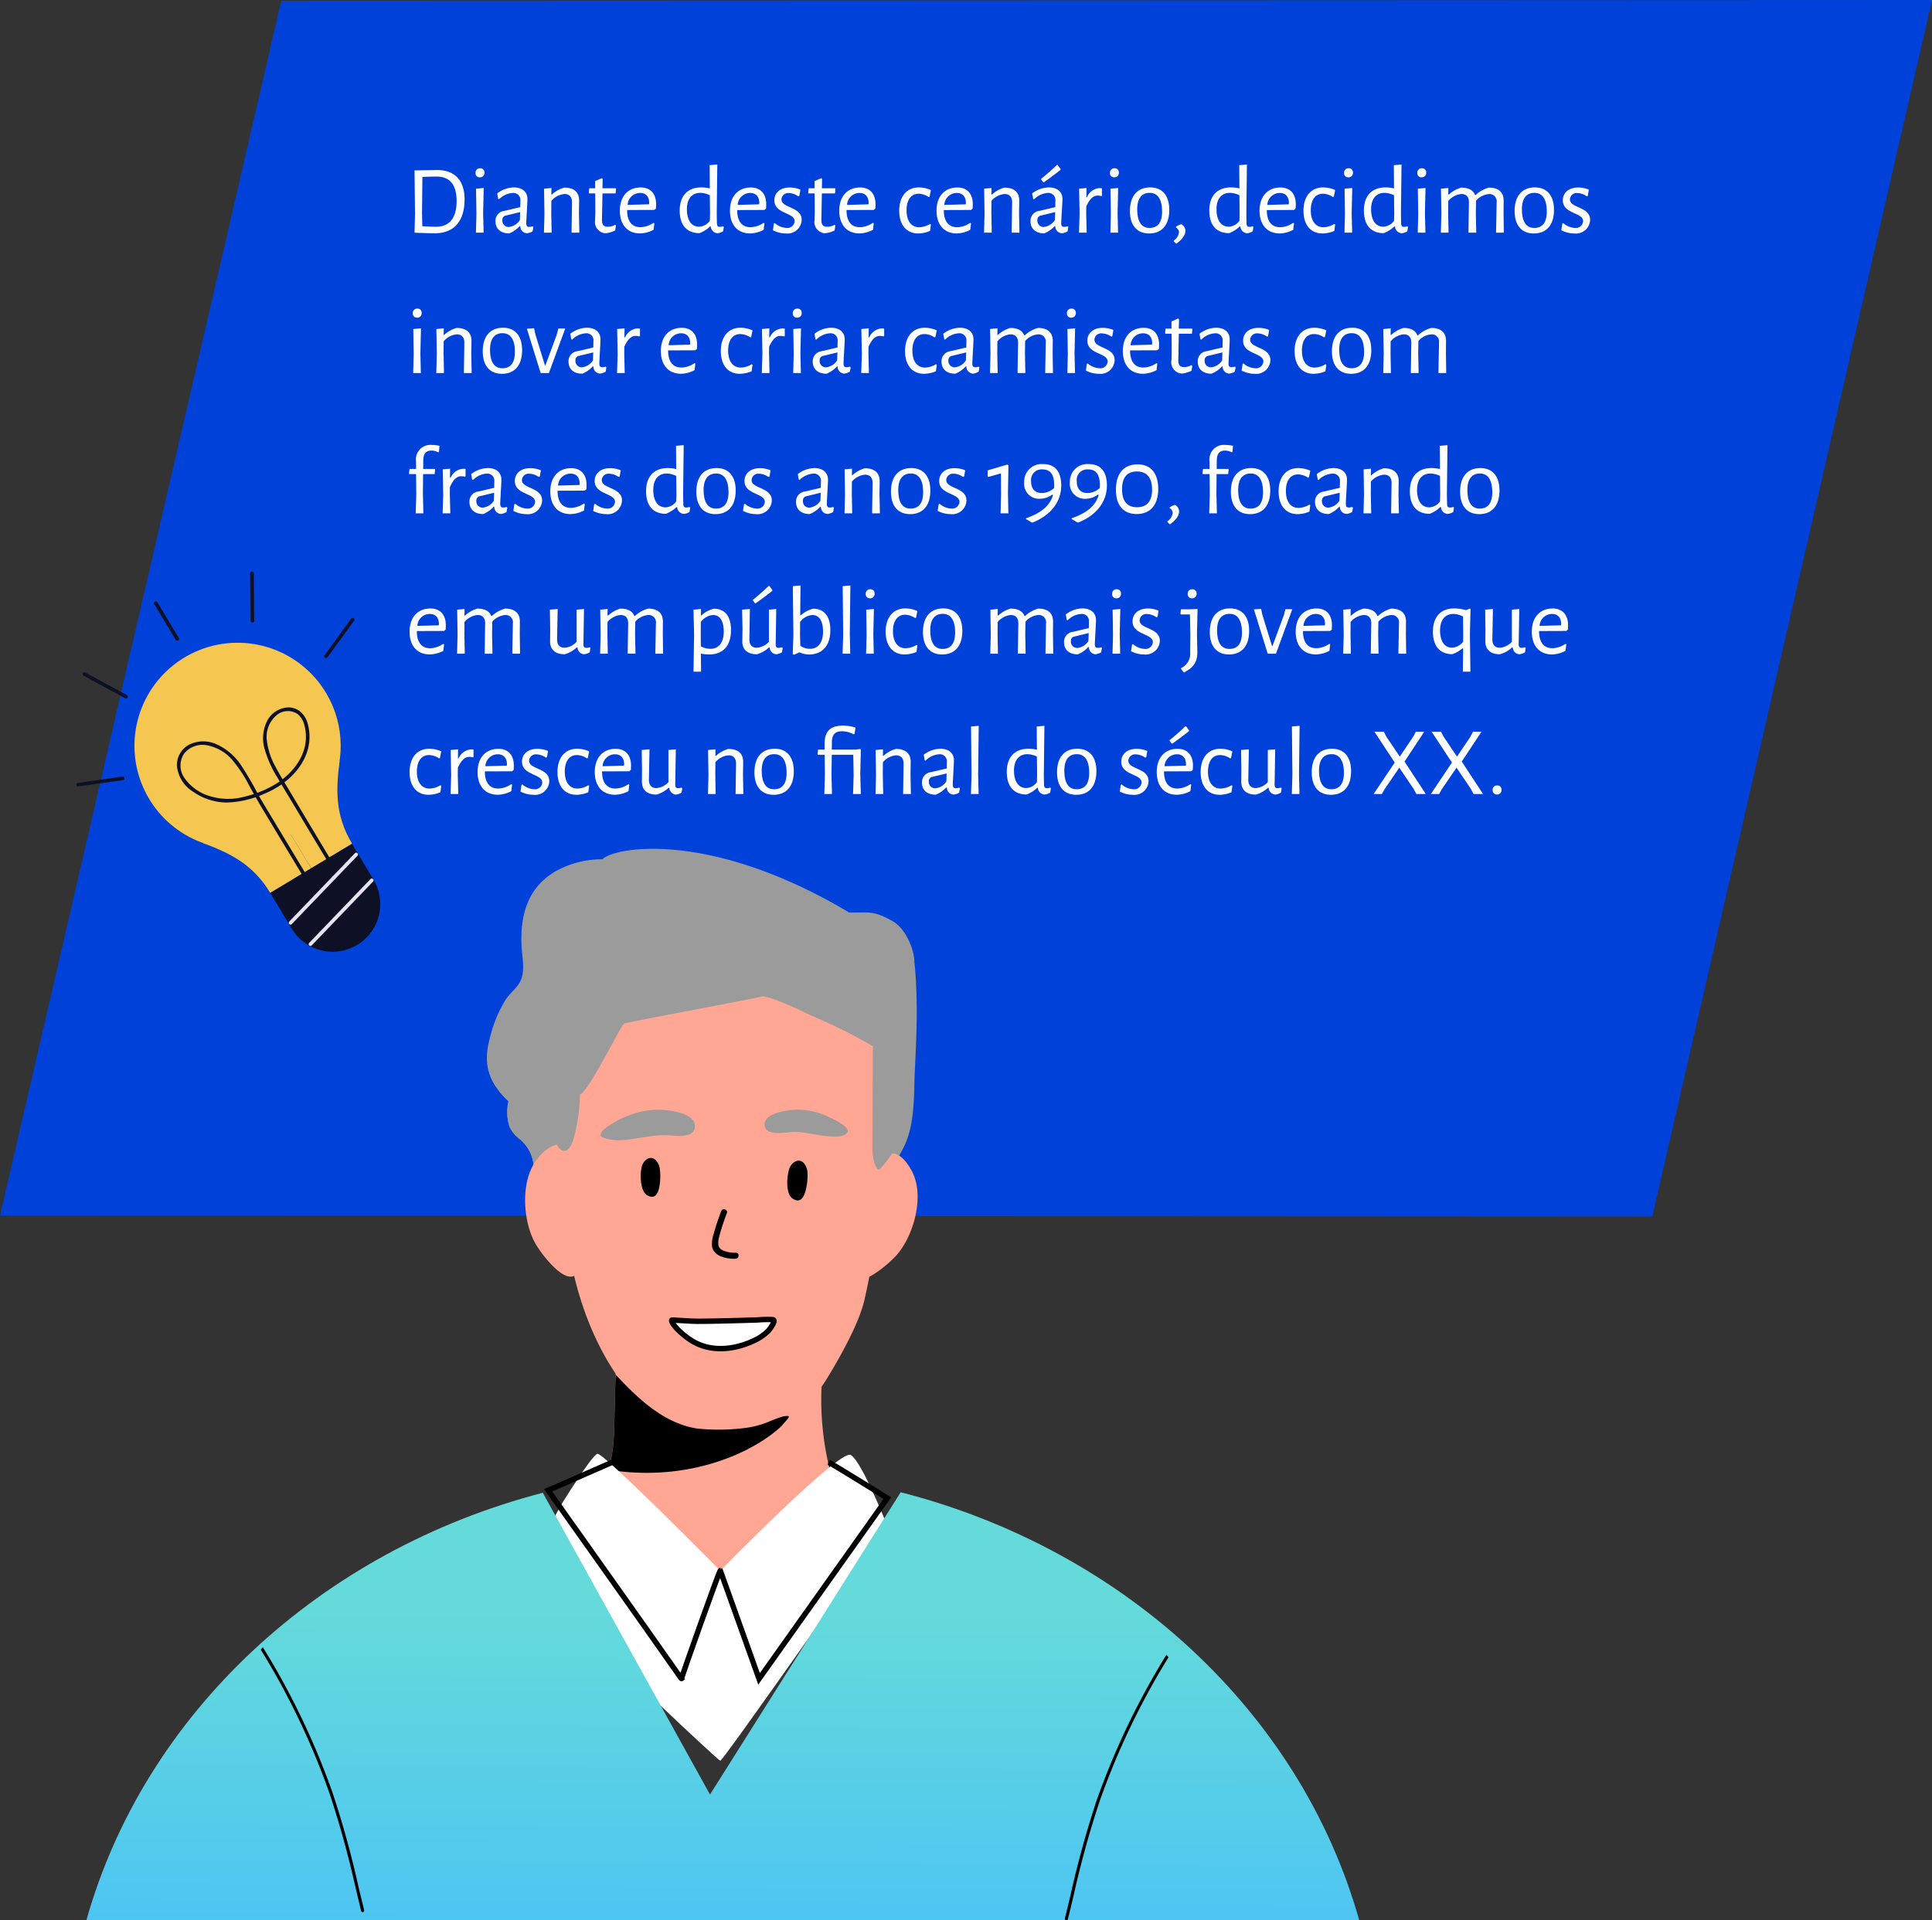 <svg xmlns="http://www.w3.org/2000/svg" xmlns:xlink="http://www.w3.org/1999/xlink" width="357.877" height="355.77" viewBox="0 0 357.877 355.77">
  <rect x="0" y="0" width="357.877" height="355.77" fill="#333333" stroke="none"/>
  <defs>
    <linearGradient id="linear-gradient" x1="0.015" y1="0.269" x2="0.003" y2="1" gradientUnits="objectBoundingBox">
      <stop offset="0" stop-color="#64dadb"/>
      <stop offset="1" stop-color="#4dc5f2"/>
    </linearGradient>
    <clipPath id="clip-path">
      <path id="Caminho_770335" data-name="Caminho 770335" d="M150.843,0,115.516,56.007,84.545.1C43.162,10.854,10.763,41.1,0,79.294H235.776C224.988,40.978,192.414,10.66,150.843,0Z" fill="url(#linear-gradient)"/>
    </clipPath>
    <clipPath id="clip-path-2">
      <rect id="Retângulo_124925" data-name="Retângulo 124925" width="59.989" height="73.822" fill="none"/>
    </clipPath>
  </defs>
  <g id="_img_joaomaria_17-mob_" data-name="&lt;img joaomaria_17-mob&gt;" transform="translate(0 -1273.336)">
    <path id="GettyImages-1412762526" d="M-111.213.131,194.568,0,142.753,225.391l-306.063-.173Z" transform="translate(163.31 1273.336)" fill="#0041d9"/>
    <path id="Caminho_773577" data-name="Caminho 773577" d="M1.692,4.462H1.674l.09,8.064L1.674,16h.018c.99.054,3.06.108,3.744.108,3.546,0,5.508-2.232,5.508-6.282,0-3.51-1.818-5.436-5.094-5.436ZM5.67,14.9c-.378,0-1.71-.036-2.556-.108L3.06,12.4l.072-6.732C3.87,5.632,5.364,5.6,5.742,5.6c2.448,0,3.726,1.476,3.726,4.536C9.468,13.354,8.082,14.9,5.67,14.9ZM13.824,4.066a.794.794,0,0,0-.846.846.739.739,0,0,0,.792.828.8.8,0,0,0,.846-.882A.737.737,0,0,0,13.824,4.066Zm.558,8.316L14.49,7.72l-1.422.126.072,4.662L13.05,16h1.422Zm5.688-4.77a5.181,5.181,0,0,0-3.078,1.116l.18,1.026.144.072a3.922,3.922,0,0,1,2.538-1.188A1.3,1.3,0,0,1,21.276,10.1l-.018,1.17-2.916.684a1.854,1.854,0,0,0-1.674,1.926c0,1.386.936,2.25,2.556,2.25a5.308,5.308,0,0,0,1.926-1.35h.126a1.289,1.289,0,0,0,1.242,1.332,2.592,2.592,0,0,0,1.026-.36l.144-.81-.144-.126a1.964,1.964,0,0,1-.612.108c-.414,0-.558-.18-.558-.7,0-.63.216-3.816.216-4.446C22.59,8.422,21.618,7.612,20.07,7.612Zm1.17,4.572-.054,1.476a2.761,2.761,0,0,1-2.016,1.278,1.154,1.154,0,0,1-1.224-1.26.788.788,0,0,1,.684-.864ZM30.762,16H32.2l-.072-3.582.036-2.34c.018-1.548-.918-2.43-2.754-2.43a5.666,5.666,0,0,0-2.286,1.278h-.108l.018-1.206-1.368.126.072,4.662L25.65,16h1.422L27,12.382l.018-2.268a3.569,3.569,0,0,1,2.43-1.278c.954,0,1.422.612,1.4,1.566Zm6.768-1.1c-.792,0-1.152-.324-1.134-1.3l.09-4.878h2.43l.09-.846-.072-.108H36.486l.036-1.746L36.378,5.9l-1.242.54V7.774h-1.1l-.09.846.072.108h1.134l.018,3.726-.054,1.278a2.079,2.079,0,0,0,1.926,2.376,5.189,5.189,0,0,0,1.8-.522l.144-.936-.162-.108A2.726,2.726,0,0,1,37.53,14.9Zm3.528-3.1,5.022-.018.306-.234c.018-.216.036-.63.036-.828,0-1.944-1.044-3.1-2.844-3.1-2.358,0-3.87,1.638-3.87,4.3,0,2.592,1.386,4.212,3.744,4.212a5.644,5.644,0,0,0,2.5-.666l.144-1.206-.162-.09a4.4,4.4,0,0,1-2.412.81c-1.656,0-2.466-1.188-2.466-3.132Zm2.394-3.168c.99,0,1.692.594,1.692,1.89l-.036.216-3.96.108A2.315,2.315,0,0,1,43.452,8.638Zm14.2,3.744.108-9.018L56.34,3.49l.036,4.3a7.013,7.013,0,0,0-1.584-.18c-2.5,0-4,1.548-4,4.284,0,2.664,1.278,4.194,3.672,4.194a5.986,5.986,0,0,0,1.962-1.242h.126a1.327,1.327,0,0,0,1.26,1.26,2.592,2.592,0,0,0,1.026-.36l.126-.81-.144-.126a1.816,1.816,0,0,1-.612.108c-.378,0-.5-.18-.522-.684ZM54.612,8.62a4.2,4.2,0,0,1,1.764.45l.036,3.42-.036,1.3a2.556,2.556,0,0,1-1.98,1.1c-1.368,0-2.232-1.116-2.268-3.114C52.092,9.682,53.1,8.62,54.612,8.62Zm6.84,3.186,5.022-.018.306-.234c.018-.216.036-.63.036-.828,0-1.944-1.044-3.1-2.844-3.1-2.358,0-3.87,1.638-3.87,4.3,0,2.592,1.386,4.212,3.744,4.212a5.644,5.644,0,0,0,2.5-.666l.144-1.206-.162-.09a4.4,4.4,0,0,1-2.412.81c-1.656,0-2.466-1.188-2.466-3.132Zm2.394-3.168c.99,0,1.692.594,1.692,1.89l-.036.216-3.96.108A2.315,2.315,0,0,1,63.846,8.638ZM71.172,7.63c-1.782,0-2.844,1.008-2.844,2.376,0,2.556,3.762,2.214,3.762,3.87A1.353,1.353,0,0,1,70.6,15.118a3.542,3.542,0,0,1-2.2-.9l-.162.108-.18,1.224a5.288,5.288,0,0,0,2.394.594,2.626,2.626,0,0,0,2.934-2.52c0-2.484-3.744-2.142-3.744-3.8a1.247,1.247,0,0,1,1.368-1.17,3.123,3.123,0,0,1,1.728.594l.216-.054.2-1.17A5.248,5.248,0,0,0,71.172,7.63Zm7,7.272c-.792,0-1.152-.324-1.134-1.3l.09-4.878h2.43l.09-.846-.072-.108H77.13l.036-1.746L77.022,5.9l-1.242.54V7.774h-1.1l-.09.846.072.108H75.8l.018,3.726-.054,1.278a2.079,2.079,0,0,0,1.926,2.376,5.189,5.189,0,0,0,1.8-.522l.144-.936-.162-.108A2.726,2.726,0,0,1,78.174,14.9Zm3.528-3.1,5.022-.018.306-.234c.018-.216.036-.63.036-.828,0-1.944-1.044-3.1-2.844-3.1-2.358,0-3.87,1.638-3.87,4.3,0,2.592,1.386,4.212,3.744,4.212a5.644,5.644,0,0,0,2.5-.666l.144-1.206-.162-.09a4.4,4.4,0,0,1-2.412.81c-1.656,0-2.466-1.188-2.466-3.132ZM84.1,8.638c.99,0,1.692.594,1.692,1.89l-.036.216-3.96.108A2.315,2.315,0,0,1,84.1,8.638ZM95.112,7.612c-2.268,0-3.654,1.674-3.654,4.32,0,2.61,1.332,4.212,3.51,4.212a5.84,5.84,0,0,0,2.2-.468l.162-1.206-.162-.09a4.043,4.043,0,0,1-2.016.612c-1.476,0-2.34-1.206-2.34-3.132,0-1.944.846-3.078,2.25-3.078a3.5,3.5,0,0,1,1.854.612l.162-.054L97.326,8.1A5.473,5.473,0,0,0,95.112,7.612Zm4.608,4.194,5.022-.018.306-.234c.018-.216.036-.63.036-.828,0-1.944-1.044-3.1-2.844-3.1-2.358,0-3.87,1.638-3.87,4.3,0,2.592,1.386,4.212,3.744,4.212a5.644,5.644,0,0,0,2.5-.666l.144-1.206-.162-.09a4.4,4.4,0,0,1-2.412.81c-1.656,0-2.466-1.188-2.466-3.132Zm2.394-3.168c.99,0,1.692.594,1.692,1.89l-.036.216-3.96.108A2.315,2.315,0,0,1,102.114,8.638ZM112.284,16h1.44l-.072-3.582.036-2.34c.018-1.548-.918-2.43-2.754-2.43a5.666,5.666,0,0,0-2.286,1.278h-.108l.018-1.206-1.368.126.072,4.662L107.172,16h1.422l-.072-3.618.018-2.268a3.569,3.569,0,0,1,2.43-1.278c.954,0,1.422.612,1.4,1.566Zm8.532-12.528-.162-.018c-1.008.99-1.962,1.8-2.952,2.61l.4.576.162.018c1.026-.72,2-1.458,3.06-2.286l.036-.144Zm-1.638,4.14a5.231,5.231,0,0,0-3.1,1.116l.2,1.026.144.072a3.885,3.885,0,0,1,2.538-1.188,1.3,1.3,0,0,1,1.422,1.458l-.018,1.17-2.916.684a1.854,1.854,0,0,0-1.674,1.926c0,1.386.936,2.25,2.556,2.25a5.308,5.308,0,0,0,1.926-1.35h.108a1.3,1.3,0,0,0,1.26,1.332,2.694,2.694,0,0,0,1.026-.36l.126-.81-.144-.126a1.8,1.8,0,0,1-.594.108c-.432,0-.576-.18-.576-.7,0-.63.234-3.816.234-4.446C121.7,8.422,120.708,7.612,119.178,7.612Zm1.17,4.572-.054,1.476a2.791,2.791,0,0,1-2.034,1.278,1.149,1.149,0,0,1-1.206-1.26.775.775,0,0,1,.684-.864Zm8.19-4.446a2.726,2.726,0,0,0-2.3,1.674h-.108l.018-1.692-1.368.126.09,4.662L124.758,16h1.422l-.09-3.618.018-1.26c.648-1.422,1.314-2,2.088-2a2.493,2.493,0,0,1,.648.09l.162-.054V7.774A3.54,3.54,0,0,0,128.538,7.738Zm2.808-3.672a.794.794,0,0,0-.846.846.739.739,0,0,0,.792.828.8.8,0,0,0,.846-.882A.737.737,0,0,0,131.346,4.066Zm.558,8.316.108-4.662-1.422.126.072,4.662L130.572,16h1.422Zm6.048-4.77c-2.394,0-3.762,1.6-3.762,4.374,0,2.646,1.3,4.158,3.546,4.158,2.394,0,3.744-1.6,3.744-4.374C141.48,9.124,140.184,7.612,137.952,7.612Zm-.09,1.008c1.476,0,2.286,1.188,2.286,3.474,0,2.016-.81,3.024-2.322,3.024-1.476,0-2.286-1.134-2.286-3.456C135.54,9.682,136.35,8.62,137.862,8.62Zm5.85,5.814a3.136,3.136,0,0,0-.99.468v.144a1.037,1.037,0,0,1,.558.846,2.123,2.123,0,0,1-.99,1.584V17.6l.486.45c1.134-.828,1.692-1.638,1.692-2.412A1.4,1.4,0,0,0,143.712,14.434Zm12.042-2.052.108-9.018-1.422.126.036,4.3a7.012,7.012,0,0,0-1.584-.18c-2.5,0-4,1.548-4,4.284,0,2.664,1.278,4.194,3.672,4.194a5.986,5.986,0,0,0,1.962-1.242h.126a1.327,1.327,0,0,0,1.26,1.26,2.592,2.592,0,0,0,1.026-.36l.126-.81-.144-.126a1.817,1.817,0,0,1-.612.108c-.378,0-.5-.18-.522-.684ZM152.712,8.62a4.2,4.2,0,0,1,1.764.45l.036,3.42-.036,1.3a2.556,2.556,0,0,1-1.98,1.1c-1.368,0-2.232-1.116-2.268-3.114C150.192,9.682,151.2,8.62,152.712,8.62Zm6.84,3.186,5.022-.018.306-.234c.018-.216.036-.63.036-.828,0-1.944-1.044-3.1-2.844-3.1-2.358,0-3.87,1.638-3.87,4.3,0,2.592,1.386,4.212,3.744,4.212a5.644,5.644,0,0,0,2.5-.666l.144-1.206-.162-.09a4.4,4.4,0,0,1-2.412.81c-1.656,0-2.466-1.188-2.466-3.132Zm2.394-3.168c.99,0,1.692.594,1.692,1.89l-.036.216-3.96.108A2.315,2.315,0,0,1,161.946,8.638Zm8.046-1.026c-2.268,0-3.654,1.674-3.654,4.32,0,2.61,1.332,4.212,3.51,4.212a5.84,5.84,0,0,0,2.2-.468l.162-1.206-.162-.09a4.043,4.043,0,0,1-2.016.612c-1.476,0-2.34-1.206-2.34-3.132,0-1.944.846-3.078,2.25-3.078a3.5,3.5,0,0,1,1.854.612l.162-.054.252-1.242A5.473,5.473,0,0,0,169.992,7.612Zm4.716-3.546a.794.794,0,0,0-.846.846.739.739,0,0,0,.792.828.8.8,0,0,0,.846-.882A.737.737,0,0,0,174.708,4.066Zm.558,8.316.108-4.662-1.422.126.072,4.662L173.934,16h1.422Zm9.126,0,.108-9.018-1.422.126.036,4.3a7.012,7.012,0,0,0-1.584-.18c-2.5,0-4,1.548-4,4.284,0,2.664,1.278,4.194,3.672,4.194a5.986,5.986,0,0,0,1.962-1.242h.126a1.327,1.327,0,0,0,1.26,1.26,2.592,2.592,0,0,0,1.026-.36l.126-.81-.144-.126a1.817,1.817,0,0,1-.612.108c-.378,0-.5-.18-.522-.684ZM181.35,8.62a4.2,4.2,0,0,1,1.764.45l.036,3.42-.036,1.3a2.556,2.556,0,0,1-1.98,1.1c-1.368,0-2.232-1.116-2.268-3.114C178.83,9.682,179.838,8.62,181.35,8.62Zm6.93-4.554a.794.794,0,0,0-.846.846.739.739,0,0,0,.792.828.8.8,0,0,0,.846-.882A.737.737,0,0,0,188.28,4.066Zm.558,8.316.108-4.662-1.422.126.072,4.662L187.506,16h1.422ZM202.014,16h1.44l-.054-3.582.018-2.34c.018-1.548-.918-2.43-2.736-2.43a5.92,5.92,0,0,0-2.448,1.368h-.108c-.342-.882-1.206-1.368-2.574-1.368a5.5,5.5,0,0,0-2.268,1.278h-.126l.018-1.206-1.368.126.072,4.662L191.79,16h1.422l-.072-3.618.018-2.25a3.6,3.6,0,0,1,2.43-1.3c.954,0,1.422.612,1.4,1.566L196.9,16h1.44l-.072-3.582.036-2.34A3.552,3.552,0,0,1,200.7,8.836a1.351,1.351,0,0,1,1.422,1.566Zm7.2-8.388c-2.394,0-3.762,1.6-3.762,4.374,0,2.646,1.3,4.158,3.546,4.158,2.394,0,3.744-1.6,3.744-4.374C212.742,9.124,211.446,7.612,209.214,7.612Zm-.09,1.008c1.476,0,2.286,1.188,2.286,3.474,0,2.016-.81,3.024-2.322,3.024-1.476,0-2.286-1.134-2.286-3.456C206.8,9.682,207.612,8.62,209.124,8.62Zm8.1-.99c-1.782,0-2.844,1.008-2.844,2.376,0,2.556,3.762,2.214,3.762,3.87a1.353,1.353,0,0,1-1.494,1.242,3.542,3.542,0,0,1-2.2-.9l-.162.108-.18,1.224a5.288,5.288,0,0,0,2.394.594,2.626,2.626,0,0,0,2.934-2.52c0-2.484-3.744-2.142-3.744-3.8a1.247,1.247,0,0,1,1.368-1.17,3.123,3.123,0,0,1,1.728.594l.216-.054.2-1.17A5.248,5.248,0,0,0,217.224,7.63ZM2.2,30.066a.794.794,0,0,0-.846.846.739.739,0,0,0,.792.828.8.8,0,0,0,.846-.882A.737.737,0,0,0,2.2,30.066Zm.558,8.316.108-4.662-1.422.126.072,4.662L1.422,42H2.844ZM10.818,42h1.44l-.072-3.582.036-2.34c.018-1.548-.918-2.43-2.754-2.43a5.666,5.666,0,0,0-2.286,1.278H7.074l.018-1.206-1.368.126L5.8,38.508,5.706,42H7.128l-.072-3.618.018-2.268A3.569,3.569,0,0,1,9.5,34.836c.954,0,1.422.612,1.4,1.566Zm7.254-8.388c-2.394,0-3.762,1.6-3.762,4.374,0,2.646,1.3,4.158,3.546,4.158,2.394,0,3.744-1.6,3.744-4.374C21.6,35.124,20.3,33.612,18.072,33.612Zm-.09,1.008c1.476,0,2.286,1.188,2.286,3.474,0,2.016-.81,3.024-2.322,3.024-1.476,0-2.286-1.134-2.286-3.456C15.66,35.682,16.47,34.62,17.982,34.62Zm6.066.18-.234-1.1-1.332.09L25.038,42h1.53l3.024-8.244H28.314l-.288,1.116L25.92,40.578h-.09Zm9.558-1.188a5.181,5.181,0,0,0-3.078,1.116l.18,1.026.144.072a3.922,3.922,0,0,1,2.538-1.188A1.3,1.3,0,0,1,34.812,36.1l-.018,1.17-2.916.684A1.854,1.854,0,0,0,30.2,39.876c0,1.386.936,2.25,2.556,2.25a5.308,5.308,0,0,0,1.926-1.35h.126a1.289,1.289,0,0,0,1.242,1.332,2.592,2.592,0,0,0,1.026-.36l.144-.81-.144-.126a1.964,1.964,0,0,1-.612.108c-.414,0-.558-.18-.558-.7,0-.63.216-3.816.216-4.446C36.126,34.422,35.154,33.612,33.606,33.612Zm1.17,4.572-.054,1.476a2.761,2.761,0,0,1-2.016,1.278,1.154,1.154,0,0,1-1.224-1.26.788.788,0,0,1,.684-.864Zm8.19-4.446a2.726,2.726,0,0,0-2.3,1.674h-.108l.018-1.692-1.368.126.09,4.662L39.186,42h1.422l-.09-3.618.018-1.26c.648-1.422,1.314-2,2.088-2a2.492,2.492,0,0,1,.648.09l.162-.054V33.774A3.539,3.539,0,0,0,42.966,33.738Zm5.688,4.068,5.022-.018.306-.234c.018-.216.036-.63.036-.828,0-1.944-1.044-3.1-2.844-3.1-2.358,0-3.87,1.638-3.87,4.3,0,2.592,1.386,4.212,3.744,4.212a5.644,5.644,0,0,0,2.5-.666l.144-1.206-.162-.09a4.4,4.4,0,0,1-2.412.81c-1.656,0-2.466-1.188-2.466-3.132Zm2.394-3.168c.99,0,1.692.594,1.692,1.89l-.036.216-3.96.108A2.315,2.315,0,0,1,51.048,34.638Zm11.016-1.026c-2.268,0-3.654,1.674-3.654,4.32,0,2.61,1.332,4.212,3.51,4.212a5.84,5.84,0,0,0,2.2-.468l.162-1.206-.162-.09a4.043,4.043,0,0,1-2.016.612c-1.476,0-2.34-1.206-2.34-3.132,0-1.944.846-3.078,2.25-3.078a3.5,3.5,0,0,1,1.854.612l.162-.054.252-1.242A5.473,5.473,0,0,0,62.064,33.612Zm7.722.126a2.726,2.726,0,0,0-2.3,1.674h-.108l.018-1.692-1.368.126.09,4.662L66.006,42h1.422l-.09-3.618.018-1.26c.648-1.422,1.314-2,2.088-2a2.493,2.493,0,0,1,.648.09l.162-.054V33.774A3.539,3.539,0,0,0,69.786,33.738Zm2.808-3.672a.794.794,0,0,0-.846.846.739.739,0,0,0,.792.828.8.8,0,0,0,.846-.882A.737.737,0,0,0,72.594,30.066Zm.558,8.316.108-4.662-1.422.126.072,4.662L71.82,42h1.422Zm5.688-4.77a5.181,5.181,0,0,0-3.078,1.116l.18,1.026.144.072a3.922,3.922,0,0,1,2.538-1.188A1.3,1.3,0,0,1,80.046,36.1l-.018,1.17-2.916.684a1.854,1.854,0,0,0-1.674,1.926c0,1.386.936,2.25,2.556,2.25a5.308,5.308,0,0,0,1.926-1.35h.126a1.289,1.289,0,0,0,1.242,1.332,2.592,2.592,0,0,0,1.026-.36l.144-.81-.144-.126a1.964,1.964,0,0,1-.612.108c-.414,0-.558-.18-.558-.7,0-.63.216-3.816.216-4.446C81.36,34.422,80.388,33.612,78.84,33.612Zm1.17,4.572-.054,1.476a2.761,2.761,0,0,1-2.016,1.278,1.154,1.154,0,0,1-1.224-1.26.788.788,0,0,1,.684-.864Zm8.19-4.446a2.726,2.726,0,0,0-2.3,1.674h-.108l.018-1.692-1.368.126.09,4.662L84.42,42h1.422l-.09-3.618.018-1.26c.648-1.422,1.314-2,2.088-2a2.493,2.493,0,0,1,.648.09l.162-.054V33.774A3.539,3.539,0,0,0,88.2,33.738Zm7.992-.126c-2.268,0-3.654,1.674-3.654,4.32,0,2.61,1.332,4.212,3.51,4.212a5.84,5.84,0,0,0,2.2-.468l.162-1.206-.162-.09a4.043,4.043,0,0,1-2.016.612c-1.476,0-2.34-1.206-2.34-3.132,0-1.944.846-3.078,2.25-3.078a3.5,3.5,0,0,1,1.854.612l.162-.054.252-1.242A5.473,5.473,0,0,0,96.192,33.612Zm6.5,0a5.181,5.181,0,0,0-3.078,1.116l.18,1.026.144.072a3.922,3.922,0,0,1,2.538-1.188A1.3,1.3,0,0,1,103.9,36.1l-.018,1.17-2.916.684a1.854,1.854,0,0,0-1.674,1.926c0,1.386.936,2.25,2.556,2.25a5.308,5.308,0,0,0,1.926-1.35h.126a1.289,1.289,0,0,0,1.242,1.332,2.592,2.592,0,0,0,1.026-.36l.144-.81-.144-.126a1.964,1.964,0,0,1-.612.108c-.414,0-.558-.18-.558-.7,0-.63.216-3.816.216-4.446C105.21,34.422,104.238,33.612,102.69,33.612Zm1.17,4.572-.054,1.476a2.761,2.761,0,0,1-2.016,1.278,1.154,1.154,0,0,1-1.224-1.26.788.788,0,0,1,.684-.864ZM118.494,42h1.44l-.054-3.582.018-2.34c.018-1.548-.918-2.43-2.736-2.43a5.92,5.92,0,0,0-2.448,1.368h-.108c-.342-.882-1.206-1.368-2.574-1.368a5.5,5.5,0,0,0-2.268,1.278h-.126l.018-1.206-1.368.126.072,4.662L108.27,42h1.422l-.072-3.618.018-2.25a3.6,3.6,0,0,1,2.43-1.3c.954,0,1.422.612,1.4,1.566l-.09,5.6h1.44l-.072-3.582.036-2.34a3.552,3.552,0,0,1,2.394-1.242A1.351,1.351,0,0,1,118.6,36.4Zm4.878-11.934a.794.794,0,0,0-.846.846.739.739,0,0,0,.792.828.8.8,0,0,0,.846-.882A.737.737,0,0,0,123.372,30.066Zm.558,8.316.108-4.662-1.422.126.072,4.662L122.6,42h1.422Zm5.22-4.752c-1.782,0-2.844,1.008-2.844,2.376,0,2.556,3.762,2.214,3.762,3.87a1.353,1.353,0,0,1-1.494,1.242,3.542,3.542,0,0,1-2.2-.9l-.162.108-.18,1.224a5.288,5.288,0,0,0,2.394.594,2.626,2.626,0,0,0,2.934-2.52c0-2.484-3.744-2.142-3.744-3.8a1.247,1.247,0,0,1,1.368-1.17,3.123,3.123,0,0,1,1.728.594l.216-.054.2-1.17A5.248,5.248,0,0,0,129.15,33.63Zm5.076,4.176,5.022-.018.306-.234c.018-.216.036-.63.036-.828,0-1.944-1.044-3.1-2.844-3.1-2.358,0-3.87,1.638-3.87,4.3,0,2.592,1.386,4.212,3.744,4.212a5.644,5.644,0,0,0,2.5-.666l.144-1.206-.162-.09a4.4,4.4,0,0,1-2.412.81c-1.656,0-2.466-1.188-2.466-3.132Zm2.394-3.168c.99,0,1.692.594,1.692,1.89l-.036.216-3.96.108A2.315,2.315,0,0,1,136.62,34.638Zm7.668,6.264c-.792,0-1.152-.324-1.134-1.3l.09-4.878h2.43l.09-.846-.072-.108h-2.448l.036-1.746-.144-.126-1.242.54v1.332h-1.1l-.09.846.072.108h1.134l.018,3.726-.054,1.278a2.079,2.079,0,0,0,1.926,2.376,5.189,5.189,0,0,0,1.8-.522l.144-.936-.162-.108A2.726,2.726,0,0,1,144.288,40.9Zm5.868-7.29a5.181,5.181,0,0,0-3.078,1.116l.18,1.026.144.072a3.922,3.922,0,0,1,2.538-1.188,1.3,1.3,0,0,1,1.422,1.458l-.018,1.17-2.916.684a1.854,1.854,0,0,0-1.674,1.926c0,1.386.936,2.25,2.556,2.25a5.308,5.308,0,0,0,1.926-1.35h.126a1.289,1.289,0,0,0,1.242,1.332,2.592,2.592,0,0,0,1.026-.36l.144-.81-.144-.126a1.964,1.964,0,0,1-.612.108c-.414,0-.558-.18-.558-.7,0-.63.216-3.816.216-4.446C152.676,34.422,151.7,33.612,150.156,33.612Zm1.17,4.572-.054,1.476a2.761,2.761,0,0,1-2.016,1.278,1.154,1.154,0,0,1-1.224-1.26.788.788,0,0,1,.684-.864ZM158,33.63c-1.782,0-2.844,1.008-2.844,2.376,0,2.556,3.762,2.214,3.762,3.87a1.353,1.353,0,0,1-1.494,1.242,3.542,3.542,0,0,1-2.2-.9l-.162.108-.18,1.224a5.288,5.288,0,0,0,2.394.594,2.626,2.626,0,0,0,2.934-2.52c0-2.484-3.744-2.142-3.744-3.8a1.247,1.247,0,0,1,1.368-1.17,3.123,3.123,0,0,1,1.728.594l.216-.054.2-1.17A5.248,5.248,0,0,0,158,33.63Zm10.35-.018c-2.268,0-3.654,1.674-3.654,4.32,0,2.61,1.332,4.212,3.51,4.212a5.84,5.84,0,0,0,2.2-.468l.162-1.206-.162-.09a4.043,4.043,0,0,1-2.016.612c-1.476,0-2.34-1.206-2.34-3.132,0-1.944.846-3.078,2.25-3.078a3.5,3.5,0,0,1,1.854.612l.162-.054.252-1.242A5.473,5.473,0,0,0,168.354,33.612Zm7.02,0c-2.394,0-3.762,1.6-3.762,4.374,0,2.646,1.3,4.158,3.546,4.158,2.394,0,3.744-1.6,3.744-4.374C178.9,35.124,177.606,33.612,175.374,33.612Zm-.09,1.008c1.476,0,2.286,1.188,2.286,3.474,0,2.016-.81,3.024-2.322,3.024-1.476,0-2.286-1.134-2.286-3.456C172.962,35.682,173.772,34.62,175.284,34.62ZM191.34,42h1.44l-.054-3.582.018-2.34c.018-1.548-.918-2.43-2.736-2.43a5.92,5.92,0,0,0-2.448,1.368h-.108c-.342-.882-1.206-1.368-2.574-1.368a5.5,5.5,0,0,0-2.268,1.278h-.126l.018-1.206-1.368.126.072,4.662L181.116,42h1.422l-.072-3.618.018-2.25a3.6,3.6,0,0,1,2.43-1.3c.954,0,1.422.612,1.4,1.566l-.09,5.6h1.44l-.072-3.582.036-2.34a3.552,3.552,0,0,1,2.394-1.242,1.351,1.351,0,0,1,1.422,1.566ZM4.9,55.328a2.683,2.683,0,0,0-2.952,3.006l.018,1.44H.738l-.09.846.072.108H1.962L2,64.49,1.89,68H3.312l-.09-3.618.036-3.654H5.4l.09-.846-.054-.108H3.276l.018-1.656c.018-1.17.54-1.746,1.476-1.746a2.714,2.714,0,0,1,1.314.324l.108-.09L6.3,55.49A6.729,6.729,0,0,0,4.9,55.328Zm5.76,4.41a2.726,2.726,0,0,0-2.3,1.674H8.244l.018-1.692-1.368.126.09,4.662L6.876,68H8.3l-.09-3.618.018-1.26c.648-1.422,1.314-2,2.088-2a2.492,2.492,0,0,1,.648.09l.162-.054V59.774A3.539,3.539,0,0,0,10.656,59.738Zm4.59-.126a5.181,5.181,0,0,0-3.078,1.116l.18,1.026.144.072a3.922,3.922,0,0,1,2.538-1.188A1.3,1.3,0,0,1,16.452,62.1l-.018,1.17-2.916.684a1.854,1.854,0,0,0-1.674,1.926c0,1.386.936,2.25,2.556,2.25a5.308,5.308,0,0,0,1.926-1.35h.126a1.289,1.289,0,0,0,1.242,1.332,2.592,2.592,0,0,0,1.026-.36l.144-.81-.144-.126a1.964,1.964,0,0,1-.612.108c-.414,0-.558-.18-.558-.7,0-.63.216-3.816.216-4.446C17.766,60.422,16.794,59.612,15.246,59.612Zm1.17,4.572-.054,1.476a2.761,2.761,0,0,1-2.016,1.278,1.154,1.154,0,0,1-1.224-1.26.788.788,0,0,1,.684-.864Zm6.678-4.554c-1.782,0-2.844,1.008-2.844,2.376,0,2.556,3.762,2.214,3.762,3.87a1.353,1.353,0,0,1-1.494,1.242,3.542,3.542,0,0,1-2.2-.9l-.162.108-.18,1.224a5.288,5.288,0,0,0,2.394.594,2.626,2.626,0,0,0,2.934-2.52c0-2.484-3.744-2.142-3.744-3.8a1.247,1.247,0,0,1,1.368-1.17,3.123,3.123,0,0,1,1.728.594l.216-.054.2-1.17A5.248,5.248,0,0,0,23.094,59.63Zm5.076,4.176,5.022-.018.306-.234c.018-.216.036-.63.036-.828,0-1.944-1.044-3.1-2.844-3.1-2.358,0-3.87,1.638-3.87,4.3,0,2.592,1.386,4.212,3.744,4.212a5.644,5.644,0,0,0,2.5-.666l.144-1.206-.162-.09a4.4,4.4,0,0,1-2.412.81c-1.656,0-2.466-1.188-2.466-3.132Zm2.394-3.168c.99,0,1.692.594,1.692,1.89l-.036.216-3.96.108A2.315,2.315,0,0,1,30.564,60.638ZM37.89,59.63c-1.782,0-2.844,1.008-2.844,2.376,0,2.556,3.762,2.214,3.762,3.87a1.353,1.353,0,0,1-1.494,1.242,3.542,3.542,0,0,1-2.2-.9l-.162.108-.18,1.224a5.288,5.288,0,0,0,2.394.594,2.626,2.626,0,0,0,2.934-2.52c0-2.484-3.744-2.142-3.744-3.8a1.247,1.247,0,0,1,1.368-1.17,3.123,3.123,0,0,1,1.728.594l.216-.054.2-1.17A5.248,5.248,0,0,0,37.89,59.63Zm13.536,4.752.108-9.018-1.422.126.036,4.3a7.013,7.013,0,0,0-1.584-.18c-2.5,0-4,1.548-4,4.284,0,2.664,1.278,4.194,3.672,4.194A5.986,5.986,0,0,0,50.2,66.848h.126a1.327,1.327,0,0,0,1.26,1.26,2.592,2.592,0,0,0,1.026-.36l.126-.81-.144-.126a1.816,1.816,0,0,1-.612.108c-.378,0-.5-.18-.522-.684ZM48.384,60.62a4.2,4.2,0,0,1,1.764.45l.036,3.42-.036,1.3a2.556,2.556,0,0,1-1.98,1.1c-1.368,0-2.232-1.116-2.268-3.114C45.864,61.682,46.872,60.62,48.384,60.62Zm9.252-1.008c-2.394,0-3.762,1.6-3.762,4.374,0,2.646,1.3,4.158,3.546,4.158,2.394,0,3.744-1.6,3.744-4.374C61.164,61.124,59.868,59.612,57.636,59.612Zm-.09,1.008c1.476,0,2.286,1.188,2.286,3.474,0,2.016-.81,3.024-2.322,3.024-1.476,0-2.286-1.134-2.286-3.456C55.224,61.682,56.034,60.62,57.546,60.62Zm8.1-.99c-1.782,0-2.844,1.008-2.844,2.376,0,2.556,3.762,2.214,3.762,3.87a1.353,1.353,0,0,1-1.494,1.242,3.542,3.542,0,0,1-2.2-.9l-.162.108-.18,1.224a5.288,5.288,0,0,0,2.394.594,2.626,2.626,0,0,0,2.934-2.52c0-2.484-3.744-2.142-3.744-3.8a1.247,1.247,0,0,1,1.368-1.17,3.123,3.123,0,0,1,1.728.594l.216-.054.2-1.17A5.248,5.248,0,0,0,65.646,59.63Zm10.1-.018a5.181,5.181,0,0,0-3.078,1.116l.18,1.026.144.072a3.922,3.922,0,0,1,2.538-1.188A1.3,1.3,0,0,1,76.95,62.1l-.018,1.17-2.916.684a1.854,1.854,0,0,0-1.674,1.926c0,1.386.936,2.25,2.556,2.25a5.308,5.308,0,0,0,1.926-1.35h.126a1.289,1.289,0,0,0,1.242,1.332,2.592,2.592,0,0,0,1.026-.36l.144-.81-.144-.126a1.964,1.964,0,0,1-.612.108c-.414,0-.558-.18-.558-.7,0-.63.216-3.816.216-4.446C78.264,60.422,77.292,59.612,75.744,59.612Zm1.17,4.572L76.86,65.66a2.761,2.761,0,0,1-2.016,1.278,1.154,1.154,0,0,1-1.224-1.26.788.788,0,0,1,.684-.864ZM86.436,68h1.44L87.8,64.418l.036-2.34c.018-1.548-.918-2.43-2.754-2.43A5.666,5.666,0,0,0,82.8,60.926h-.108l.018-1.206-1.368.126.072,4.662L81.324,68h1.422l-.072-3.618.018-2.268a3.569,3.569,0,0,1,2.43-1.278c.954,0,1.422.612,1.4,1.566Zm7.254-8.388c-2.394,0-3.762,1.6-3.762,4.374,0,2.646,1.3,4.158,3.546,4.158,2.394,0,3.744-1.6,3.744-4.374C97.218,61.124,95.922,59.612,93.69,59.612ZM93.6,60.62c1.476,0,2.286,1.188,2.286,3.474,0,2.016-.81,3.024-2.322,3.024-1.476,0-2.286-1.134-2.286-3.456C91.278,61.682,92.088,60.62,93.6,60.62Zm8.1-.99c-1.782,0-2.844,1.008-2.844,2.376,0,2.556,3.762,2.214,3.762,3.87a1.353,1.353,0,0,1-1.494,1.242,3.542,3.542,0,0,1-2.2-.9l-.162.108-.18,1.224a5.288,5.288,0,0,0,2.394.594,2.626,2.626,0,0,0,2.934-2.52c0-2.484-3.744-2.142-3.744-3.8a1.247,1.247,0,0,1,1.368-1.17,3.123,3.123,0,0,1,1.728.594l.216-.054.2-1.17A5.248,5.248,0,0,0,101.7,59.63Zm9.99-.522-.216-.144-3.636,1.08v1.134l.144.072L110.3,60.6l.018,3.852L110.232,68h1.44l-.072-3.726Zm6.426-.234a3.238,3.238,0,0,0-3.51,3.384,2.758,2.758,0,0,0,2.88,3.042,3.9,3.9,0,0,0,2.34-.792l.108.126c-.558,1.926-2.124,3.276-5,4.284v.144l1.116.648h.09c3.384-1.35,5.328-3.834,5.328-6.894C121.464,60.332,120.366,58.874,118.116,58.874Zm-.234,5.364c-1.278,0-2-.774-2-2.178a1.963,1.963,0,0,1,2.124-2.2c1.494,0,2.16,1.008,2.16,2.952l-.018.486A3.38,3.38,0,0,1,117.882,64.238Zm8.694-5.364a3.238,3.238,0,0,0-3.51,3.384,2.758,2.758,0,0,0,2.88,3.042,3.9,3.9,0,0,0,2.34-.792l.108.126c-.558,1.926-2.124,3.276-5,4.284v.144l1.116.648h.09c3.384-1.35,5.328-3.834,5.328-6.894C129.924,60.332,128.826,58.874,126.576,58.874Zm-.234,5.364c-1.278,0-2-.774-2-2.178a1.963,1.963,0,0,1,2.124-2.2c1.494,0,2.16,1.008,2.16,2.952l-.018.486A3.38,3.38,0,0,1,126.342,64.238Zm9.27-5.31c-2.574,0-4.014,1.692-4.014,4.716,0,2.862,1.386,4.482,3.834,4.482,2.556,0,4-1.692,4-4.662C139.428,60.548,138.042,58.928,135.612,58.928Zm-.126,1.314c1.836,0,2.808,1.152,2.808,3.384,0,2.124-.954,3.24-2.79,3.24s-2.772-1.134-2.772-3.33C132.732,61.358,133.668,60.242,135.486,60.242Zm7.056,6.192a3.136,3.136,0,0,0-.99.468v.144a1.037,1.037,0,0,1,.558.846,2.123,2.123,0,0,1-.99,1.584V69.6l.486.45c1.134-.828,1.692-1.638,1.692-2.412A1.4,1.4,0,0,0,142.542,66.434Zm9.342-11.106a2.683,2.683,0,0,0-2.952,3.006l.018,1.44h-1.224l-.09.846.072.108h1.242l.036,3.762L148.878,68H150.3l-.09-3.618.036-3.654h2.142l.09-.846-.054-.108h-2.16l.018-1.656c.018-1.17.54-1.746,1.476-1.746a2.714,2.714,0,0,1,1.314.324l.108-.09.108-1.116A6.729,6.729,0,0,0,151.884,55.328Zm4.77,4.284c-2.394,0-3.762,1.6-3.762,4.374,0,2.646,1.3,4.158,3.546,4.158,2.394,0,3.744-1.6,3.744-4.374C160.182,61.124,158.886,59.612,156.654,59.612Zm-.09,1.008c1.476,0,2.286,1.188,2.286,3.474,0,2.016-.81,3.024-2.322,3.024-1.476,0-2.286-1.134-2.286-3.456C154.242,61.682,155.052,60.62,156.564,60.62Zm8.82-1.008c-2.268,0-3.654,1.674-3.654,4.32,0,2.61,1.332,4.212,3.51,4.212a5.84,5.84,0,0,0,2.2-.468l.162-1.206-.162-.09a4.043,4.043,0,0,1-2.016.612c-1.476,0-2.34-1.206-2.34-3.132,0-1.944.846-3.078,2.25-3.078a3.5,3.5,0,0,1,1.854.612l.162-.054L167.6,60.1A5.473,5.473,0,0,0,165.384,59.612Zm6.5,0a5.181,5.181,0,0,0-3.078,1.116l.18,1.026.144.072a3.922,3.922,0,0,1,2.538-1.188,1.3,1.3,0,0,1,1.422,1.458l-.018,1.17-2.916.684a1.854,1.854,0,0,0-1.674,1.926c0,1.386.936,2.25,2.556,2.25a5.308,5.308,0,0,0,1.926-1.35h.126a1.289,1.289,0,0,0,1.242,1.332,2.592,2.592,0,0,0,1.026-.36l.144-.81-.144-.126a1.964,1.964,0,0,1-.612.108c-.414,0-.558-.18-.558-.7,0-.63.216-3.816.216-4.446C174.4,60.422,173.43,59.612,171.882,59.612Zm1.17,4.572L173,65.66a2.761,2.761,0,0,1-2.016,1.278,1.154,1.154,0,0,1-1.224-1.26.788.788,0,0,1,.684-.864ZM182.574,68h1.44l-.072-3.582.036-2.34c.018-1.548-.918-2.43-2.754-2.43a5.667,5.667,0,0,0-2.286,1.278h-.108l.018-1.206-1.368.126.072,4.662L177.462,68h1.422l-.072-3.618.018-2.268a3.569,3.569,0,0,1,2.43-1.278c.954,0,1.422.612,1.4,1.566Zm10.332-3.618.108-9.018-1.422.126.036,4.3a7.013,7.013,0,0,0-1.584-.18c-2.5,0-4,1.548-4,4.284,0,2.664,1.278,4.194,3.672,4.194a5.986,5.986,0,0,0,1.962-1.242h.126a1.327,1.327,0,0,0,1.26,1.26,2.592,2.592,0,0,0,1.026-.36l.126-.81-.144-.126a1.816,1.816,0,0,1-.612.108c-.378,0-.5-.18-.522-.684Zm-3.042-3.762a4.2,4.2,0,0,1,1.764.45l.036,3.42-.036,1.3a2.556,2.556,0,0,1-1.98,1.1c-1.368,0-2.232-1.116-2.268-3.114C187.344,61.682,188.352,60.62,189.864,60.62Zm9.252-1.008c-2.394,0-3.762,1.6-3.762,4.374,0,2.646,1.3,4.158,3.546,4.158,2.394,0,3.744-1.6,3.744-4.374C202.644,61.124,201.348,59.612,199.116,59.612Zm-.09,1.008c1.476,0,2.286,1.188,2.286,3.474,0,2.016-.81,3.024-2.322,3.024-1.476,0-2.286-1.134-2.286-3.456C196.7,61.682,197.514,60.62,199.026,60.62ZM2.106,89.806l5.022-.018.306-.234c.018-.216.036-.63.036-.828,0-1.944-1.044-3.1-2.844-3.1-2.358,0-3.87,1.638-3.87,4.3,0,2.592,1.386,4.212,3.744,4.212A5.644,5.644,0,0,0,7,93.478l.144-1.206-.162-.09a4.4,4.4,0,0,1-2.412.81c-1.656,0-2.466-1.188-2.466-3.132ZM4.5,86.638c.99,0,1.692.594,1.692,1.89l-.036.216-3.96.108A2.315,2.315,0,0,1,4.5,86.638ZM19.782,94h1.44l-.054-3.582.018-2.34c.018-1.548-.918-2.43-2.736-2.43A5.92,5.92,0,0,0,16,87.016h-.108c-.342-.882-1.206-1.368-2.574-1.368a5.5,5.5,0,0,0-2.268,1.278h-.126l.018-1.206-1.368.126.072,4.662L9.558,94H10.98l-.072-3.618.018-2.25a3.6,3.6,0,0,1,2.43-1.3c.954,0,1.422.612,1.4,1.566L14.67,94h1.44l-.072-3.582.036-2.34a3.552,3.552,0,0,1,2.394-1.242A1.351,1.351,0,0,1,19.89,88.4Zm13.284-8.28-1.368.126V91.8a3.33,3.33,0,0,1-2.232,1.1c-.936,0-1.4-.594-1.386-1.566l.108-5.616-1.44.126.054,3.546-.018,2.286c-.018,1.548.918,2.43,2.7,2.43a5.229,5.229,0,0,0,2.232-1.26h.144a1.31,1.31,0,0,0,1.242,1.26,2.592,2.592,0,0,0,1.026-.36l.126-.81-.126-.126a1.979,1.979,0,0,1-.63.108c-.378,0-.54-.18-.54-.684ZM46.278,94h1.44l-.054-3.582.018-2.34c.018-1.548-.918-2.43-2.736-2.43A5.92,5.92,0,0,0,42.5,87.016H42.39c-.342-.882-1.206-1.368-2.574-1.368a5.5,5.5,0,0,0-2.268,1.278h-.126l.018-1.206-1.368.126.072,4.662L36.054,94h1.422L37.4,90.382l.018-2.25a3.6,3.6,0,0,1,2.43-1.3c.954,0,1.422.612,1.4,1.566l-.09,5.6h1.44l-.072-3.582.036-2.34a3.552,3.552,0,0,1,2.394-1.242A1.351,1.351,0,0,1,46.386,88.4ZM57.1,85.666a5.327,5.327,0,0,0-2.268,1.224H54.72l.018-1.17-1.386.126.108,4.662-.108,6.822h1.4l-.036-3.348a7.844,7.844,0,0,0,1.566.162c2.538,0,4.014-1.62,4.014-4.518C60.3,87.142,59.22,85.666,57.1,85.666Zm-.63,7.434a3.7,3.7,0,0,1-1.764-.468l-.018-2.25.018-2.268a3.129,3.129,0,0,1,2.268-1.278c1.26,0,1.944,1.08,1.98,2.952C58.986,92.02,57.978,93.1,56.466,93.1ZM67.428,81.472l-.162-.018c-1.008.99-1.962,1.8-2.952,2.61l.4.576.162.018c1.026-.72,2-1.458,3.06-2.286l.036-.144ZM68.67,85.72l-1.35.126V91.8a3.4,3.4,0,0,1-2.25,1.1c-.918,0-1.386-.594-1.368-1.566l.09-5.616-1.44.126.072,3.546-.036,2.286c-.018,1.548.918,2.43,2.718,2.43a5.28,5.28,0,0,0,2.214-1.26h.144a1.31,1.31,0,0,0,1.242,1.26,2.5,2.5,0,0,0,1.026-.36l.144-.81-.144-.126a1.907,1.907,0,0,1-.63.108c-.378,0-.522-.18-.522-.684Zm6.822-.054a5.521,5.521,0,0,0-2.268,1.224h-.108l.054-5.526-1.422.126.108,9.054-.126,3.51.252.144.99-.45a4.407,4.407,0,0,0,1.764.4c2.466,0,3.96-1.62,3.96-4.518C78.7,87.142,77.6,85.666,75.492,85.666Zm-.63,7.434a3.092,3.092,0,0,1-1.728-.576l-.054-2.142.018-2.268a3.1,3.1,0,0,1,2.268-1.278c1.26,0,1.944,1.08,1.98,2.952C77.382,92.02,76.374,93.1,74.862,93.1ZM82.3,90.382l.108-9.018-1.422.126.09,9L80.964,94h1.422Zm3.8-8.316a.794.794,0,0,0-.846.846.739.739,0,0,0,.792.828.8.8,0,0,0,.846-.882A.737.737,0,0,0,86.094,82.066Zm.558,8.316.108-4.662-1.422.126.072,4.662L85.32,94h1.422Zm5.94-4.77c-2.268,0-3.654,1.674-3.654,4.32,0,2.61,1.332,4.212,3.51,4.212a5.84,5.84,0,0,0,2.2-.468l.162-1.206-.162-.09a4.043,4.043,0,0,1-2.016.612c-1.476,0-2.34-1.206-2.34-3.132,0-1.944.846-3.078,2.25-3.078a3.5,3.5,0,0,1,1.854.612l.162-.054.252-1.242A5.473,5.473,0,0,0,92.592,85.612Zm7.02,0c-2.394,0-3.762,1.6-3.762,4.374,0,2.646,1.3,4.158,3.546,4.158,2.394,0,3.744-1.6,3.744-4.374C103.14,87.124,101.844,85.612,99.612,85.612Zm-.09,1.008c1.476,0,2.286,1.188,2.286,3.474,0,2.016-.81,3.024-2.322,3.024-1.476,0-2.286-1.134-2.286-3.456C97.2,87.682,98.01,86.62,99.522,86.62ZM118.548,94h1.44l-.054-3.582.018-2.34c.018-1.548-.918-2.43-2.736-2.43a5.92,5.92,0,0,0-2.448,1.368h-.108c-.342-.882-1.206-1.368-2.574-1.368a5.5,5.5,0,0,0-2.268,1.278h-.126l.018-1.206-1.368.126.072,4.662L108.324,94h1.422l-.072-3.618.018-2.25a3.6,3.6,0,0,1,2.43-1.3c.954,0,1.422.612,1.4,1.566l-.09,5.6h1.44l-.072-3.582.036-2.34a3.552,3.552,0,0,1,2.394-1.242,1.351,1.351,0,0,1,1.422,1.566Zm6.84-8.388a5.181,5.181,0,0,0-3.078,1.116l.18,1.026.144.072a3.922,3.922,0,0,1,2.538-1.188,1.3,1.3,0,0,1,1.422,1.458l-.018,1.17-2.916.684a1.854,1.854,0,0,0-1.674,1.926c0,1.386.936,2.25,2.556,2.25a5.308,5.308,0,0,0,1.926-1.35h.126a1.289,1.289,0,0,0,1.242,1.332,2.592,2.592,0,0,0,1.026-.36l.144-.81-.144-.126a1.964,1.964,0,0,1-.612.108c-.414,0-.558-.18-.558-.7,0-.63.216-3.816.216-4.446C127.908,86.422,126.936,85.612,125.388,85.612Zm1.17,4.572L126.5,91.66a2.761,2.761,0,0,1-2.016,1.278,1.154,1.154,0,0,1-1.224-1.26.788.788,0,0,1,.684-.864Zm5.184-8.118a.794.794,0,0,0-.846.846.739.739,0,0,0,.792.828.8.8,0,0,0,.846-.882A.737.737,0,0,0,131.742,82.066Zm.558,8.316.108-4.662-1.422.126.072,4.662L130.968,94h1.422Zm5.22-4.752c-1.782,0-2.844,1.008-2.844,2.376,0,2.556,3.762,2.214,3.762,3.87a1.353,1.353,0,0,1-1.494,1.242,3.542,3.542,0,0,1-2.2-.9l-.162.108-.18,1.224a5.288,5.288,0,0,0,2.394.594,2.626,2.626,0,0,0,2.934-2.52c0-2.484-3.744-2.142-3.744-3.8a1.247,1.247,0,0,1,1.368-1.17,3.123,3.123,0,0,1,1.728.594l.216-.054.2-1.17A5.248,5.248,0,0,0,137.52,85.63Zm8.226-3.564a.794.794,0,0,0-.846.846.739.739,0,0,0,.792.828.8.8,0,0,0,.846-.882A.737.737,0,0,0,145.746,82.066Zm.972,3.69-.054-.036-1.332.054H143.64l-.09.828.108.126h1.656l.072,3.78-.036,3.222a2.946,2.946,0,0,1-1.692,2.952v.162l.54.648c1.818-.954,2.484-1.944,2.484-3.834l-.072-3.276Zm6.03-.144c-2.394,0-3.762,1.6-3.762,4.374,0,2.646,1.3,4.158,3.546,4.158,2.394,0,3.744-1.6,3.744-4.374C156.276,87.124,154.98,85.612,152.748,85.612Zm-.09,1.008c1.476,0,2.286,1.188,2.286,3.474,0,2.016-.81,3.024-2.322,3.024-1.476,0-2.286-1.134-2.286-3.456C150.336,87.682,151.146,86.62,152.658,86.62Zm6.066.18-.234-1.1-1.332.09L159.714,94h1.53l3.024-8.244H162.99l-.288,1.116L160.6,92.578h-.09Zm7.524,3.006,5.022-.018.306-.234c.018-.216.036-.63.036-.828,0-1.944-1.044-3.1-2.844-3.1-2.358,0-3.87,1.638-3.87,4.3,0,2.592,1.386,4.212,3.744,4.212a5.644,5.644,0,0,0,2.5-.666l.144-1.206-.162-.09a4.4,4.4,0,0,1-2.412.81c-1.656,0-2.466-1.188-2.466-3.132Zm2.394-3.168c.99,0,1.692.594,1.692,1.89l-.036.216-3.96.108A2.315,2.315,0,0,1,168.642,86.638ZM183.924,94h1.44l-.054-3.582.018-2.34c.018-1.548-.918-2.43-2.736-2.43a5.92,5.92,0,0,0-2.448,1.368h-.108c-.342-.882-1.206-1.368-2.574-1.368a5.5,5.5,0,0,0-2.268,1.278h-.126l.018-1.206-1.368.126.072,4.662L173.7,94h1.422l-.072-3.618.018-2.25a3.6,3.6,0,0,1,2.43-1.3c.954,0,1.422.612,1.4,1.566l-.09,5.6h1.44l-.072-3.582.036-2.34a3.552,3.552,0,0,1,2.394-1.242,1.351,1.351,0,0,1,1.422,1.566Zm13.212-8.352-.7.288a8.049,8.049,0,0,0-2.16-.324c-2.466,0-3.96,1.512-3.96,4.338,0,2.592,1.26,4.14,3.6,4.14a5.778,5.778,0,0,0,1.854-1.062h.144v.342l-.054,3.96h1.4l-.09-6.912.108-4.68Zm-3.024.99a3.913,3.913,0,0,1,1.782.486l.036,3.438-.018,1.224a2.757,2.757,0,0,1-2.07,1.1c-1.332,0-2.16-1.116-2.2-3.06C191.61,87.664,192.618,86.638,194.112,86.638Zm12.2-.918-1.368.126V91.8a3.33,3.33,0,0,1-2.232,1.1c-.936,0-1.4-.594-1.386-1.566l.108-5.616-1.44.126.054,3.546-.018,2.286c-.018,1.548.918,2.43,2.7,2.43a5.229,5.229,0,0,0,2.232-1.26h.144a1.31,1.31,0,0,0,1.242,1.26,2.592,2.592,0,0,0,1.026-.36l.126-.81-.126-.126a1.979,1.979,0,0,1-.63.108c-.378,0-.54-.18-.54-.684Zm3.672,4.086,5.022-.018.306-.234c.018-.216.036-.63.036-.828,0-1.944-1.044-3.1-2.844-3.1-2.358,0-3.87,1.638-3.87,4.3,0,2.592,1.386,4.212,3.744,4.212a5.644,5.644,0,0,0,2.5-.666l.144-1.206-.162-.09a4.4,4.4,0,0,1-2.412.81c-1.656,0-2.466-1.188-2.466-3.132Zm2.394-3.168c.99,0,1.692.594,1.692,1.89l-.036.216-3.96.108A2.315,2.315,0,0,1,212.382,86.638ZM4.41,111.612c-2.268,0-3.654,1.674-3.654,4.32,0,2.61,1.332,4.212,3.51,4.212a5.84,5.84,0,0,0,2.2-.468l.162-1.206-.162-.09a4.043,4.043,0,0,1-2.016.612c-1.476,0-2.34-1.206-2.34-3.132,0-1.944.846-3.078,2.25-3.078a3.5,3.5,0,0,1,1.854.612l.162-.054.252-1.242A5.473,5.473,0,0,0,4.41,111.612Zm7.722.126a2.726,2.726,0,0,0-2.3,1.674H9.72l.018-1.692-1.368.126.09,4.662L8.352,120H9.774l-.09-3.618.018-1.26c.648-1.422,1.314-2,2.088-2a2.493,2.493,0,0,1,.648.09l.162-.054v-1.386A3.539,3.539,0,0,0,12.132,111.738Zm2.574,4.068,5.022-.018.306-.234c.018-.216.036-.63.036-.828,0-1.944-1.044-3.1-2.844-3.1-2.358,0-3.87,1.638-3.87,4.3,0,2.592,1.386,4.212,3.744,4.212a5.644,5.644,0,0,0,2.5-.666l.144-1.206-.162-.09a4.4,4.4,0,0,1-2.412.81c-1.656,0-2.466-1.188-2.466-3.132Zm2.394-3.168c.99,0,1.692.594,1.692,1.89l-.036.216-3.96.108A2.315,2.315,0,0,1,17.1,112.638Zm7.326-1.008c-1.782,0-2.844,1.008-2.844,2.376,0,2.556,3.762,2.214,3.762,3.87a1.353,1.353,0,0,1-1.494,1.242,3.542,3.542,0,0,1-2.2-.9l-.162.108-.18,1.224a5.288,5.288,0,0,0,2.394.594,2.626,2.626,0,0,0,2.934-2.52c0-2.484-3.744-2.142-3.744-3.8a1.247,1.247,0,0,1,1.368-1.17,3.123,3.123,0,0,1,1.728.594l.216-.054.2-1.17A5.248,5.248,0,0,0,24.426,111.63Zm7.38-.018c-2.268,0-3.654,1.674-3.654,4.32,0,2.61,1.332,4.212,3.51,4.212a5.84,5.84,0,0,0,2.2-.468l.162-1.206-.162-.09a4.043,4.043,0,0,1-2.016.612c-1.476,0-2.34-1.206-2.34-3.132,0-1.944.846-3.078,2.25-3.078a3.5,3.5,0,0,1,1.854.612l.162-.054.252-1.242A5.473,5.473,0,0,0,31.806,111.612Zm4.608,4.194,5.022-.018.306-.234c.018-.216.036-.63.036-.828,0-1.944-1.044-3.1-2.844-3.1-2.358,0-3.87,1.638-3.87,4.3,0,2.592,1.386,4.212,3.744,4.212a5.644,5.644,0,0,0,2.5-.666l.144-1.206-.162-.09a4.4,4.4,0,0,1-2.412.81c-1.656,0-2.466-1.188-2.466-3.132Zm2.394-3.168c.99,0,1.692.594,1.692,1.89l-.036.216-3.96.108A2.315,2.315,0,0,1,38.808,112.638Zm11.268-.918-1.368.126V117.8a3.33,3.33,0,0,1-2.232,1.1c-.936,0-1.4-.594-1.386-1.566l.108-5.616-1.44.126.054,3.546-.018,2.286c-.018,1.548.918,2.43,2.7,2.43a5.229,5.229,0,0,0,2.232-1.26h.144a1.31,1.31,0,0,0,1.242,1.26,2.592,2.592,0,0,0,1.026-.36l.126-.81-.126-.126a1.979,1.979,0,0,1-.63.108c-.378,0-.54-.18-.54-.684ZM61.146,120h1.44l-.072-3.582.036-2.34c.018-1.548-.918-2.43-2.754-2.43a5.666,5.666,0,0,0-2.286,1.278H57.4l.018-1.206-1.368.126.072,4.662L56.034,120h1.422l-.072-3.618.018-2.268a3.569,3.569,0,0,1,2.43-1.278c.954,0,1.422.612,1.4,1.566Zm7.254-8.388c-2.394,0-3.762,1.6-3.762,4.374,0,2.646,1.3,4.158,3.546,4.158,2.394,0,3.744-1.6,3.744-4.374C71.928,113.124,70.632,111.612,68.4,111.612Zm-.09,1.008c1.476,0,2.286,1.188,2.286,3.474,0,2.016-.81,3.024-2.322,3.024-1.476,0-2.286-1.134-2.286-3.456C65.988,113.682,66.8,112.62,68.31,112.62Zm12.726-5.292c-2.34,0-3.4,1.044-3.4,3.348v1.1H76.428l-.09.846.072.108h1.242l.036,3.78L77.58,120H79l-.09-3.6.054-3.672h3.978l.072,3.8L82.908,120h1.44l-.108-3.582.108-4.7-.108-.054-.846.108H78.966l.018-1.368c0-1.4.594-2.034,1.89-2.034A4.737,4.737,0,0,1,83,108.93l.18-.054.18-1.188A8.1,8.1,0,0,0,81.036,107.328ZM92.178,120h1.44l-.072-3.582.036-2.34c.018-1.548-.918-2.43-2.754-2.43a5.666,5.666,0,0,0-2.286,1.278h-.108l.018-1.206-1.368.126.072,4.662L87.066,120h1.422l-.072-3.618.018-2.268a3.569,3.569,0,0,1,2.43-1.278c.954,0,1.422.612,1.4,1.566Zm6.894-8.388a5.181,5.181,0,0,0-3.078,1.116l.18,1.026.144.072a3.922,3.922,0,0,1,2.538-1.188,1.3,1.3,0,0,1,1.422,1.458l-.018,1.17-2.916.684a1.854,1.854,0,0,0-1.674,1.926c0,1.386.936,2.25,2.556,2.25a5.308,5.308,0,0,0,1.926-1.35h.126a1.289,1.289,0,0,0,1.242,1.332,2.592,2.592,0,0,0,1.026-.36l.144-.81-.144-.126a1.964,1.964,0,0,1-.612.108c-.414,0-.558-.18-.558-.7,0-.63.216-3.816.216-4.446C101.592,112.422,100.62,111.612,99.072,111.612Zm1.17,4.572-.054,1.476a2.761,2.761,0,0,1-2.016,1.278,1.154,1.154,0,0,1-1.224-1.26.788.788,0,0,1,.684-.864Zm5.832.2.108-9.018-1.422.126.09,9-.108,3.51h1.422Zm12.168,0,.108-9.018-1.422.126.036,4.3a7.013,7.013,0,0,0-1.584-.18c-2.5,0-4,1.548-4,4.284,0,2.664,1.278,4.194,3.672,4.194a5.986,5.986,0,0,0,1.962-1.242h.126a1.327,1.327,0,0,0,1.26,1.26,2.592,2.592,0,0,0,1.026-.36l.126-.81-.144-.126a1.816,1.816,0,0,1-.612.108c-.378,0-.5-.18-.522-.684ZM115.2,112.62a4.2,4.2,0,0,1,1.764.45l.036,3.42-.036,1.3a2.556,2.556,0,0,1-1.98,1.1c-1.368,0-2.232-1.116-2.268-3.114C112.68,113.682,113.688,112.62,115.2,112.62Zm9.252-1.008c-2.394,0-3.762,1.6-3.762,4.374,0,2.646,1.3,4.158,3.546,4.158,2.394,0,3.744-1.6,3.744-4.374C127.98,113.124,126.684,111.612,124.452,111.612Zm-.09,1.008c1.476,0,2.286,1.188,2.286,3.474,0,2.016-.81,3.024-2.322,3.024-1.476,0-2.286-1.134-2.286-3.456C122.04,113.682,122.85,112.62,124.362,112.62Zm11.07-.99c-1.782,0-2.844,1.008-2.844,2.376,0,2.556,3.762,2.214,3.762,3.87a1.353,1.353,0,0,1-1.494,1.242,3.542,3.542,0,0,1-2.2-.9l-.162.108-.18,1.224a5.288,5.288,0,0,0,2.394.594,2.626,2.626,0,0,0,2.934-2.52c0-2.484-3.744-2.142-3.744-3.8a1.247,1.247,0,0,1,1.368-1.17,3.123,3.123,0,0,1,1.728.594l.216-.054.2-1.17A5.248,5.248,0,0,0,135.432,111.63Zm6.462-.99.162.018c1.026-.72,2-1.458,3.06-2.286l.036-.144-.54-.756-.162-.018c-1.008.99-1.962,1.8-2.952,2.61Zm-1.386,5.166,5.022-.018.288-.234a6.609,6.609,0,0,0,.054-.828c0-1.944-1.062-3.1-2.862-3.1-2.34,0-3.852,1.638-3.852,4.3,0,2.592,1.368,4.212,3.726,4.212a5.582,5.582,0,0,0,2.5-.666l.162-1.206-.162-.09a4.444,4.444,0,0,1-2.412.81c-1.656,0-2.466-1.188-2.466-3.132Zm2.394-3.168c.99,0,1.674.594,1.674,1.89l-.036.216-3.942.108A2.315,2.315,0,0,1,142.9,112.638Zm8.046-1.026c-2.268,0-3.654,1.674-3.654,4.32,0,2.61,1.332,4.212,3.51,4.212a5.84,5.84,0,0,0,2.2-.468l.162-1.206-.162-.09a4.043,4.043,0,0,1-2.016.612c-1.476,0-2.34-1.206-2.34-3.132,0-1.944.846-3.078,2.25-3.078a3.5,3.5,0,0,1,1.854.612l.162-.054.252-1.242A5.473,5.473,0,0,0,150.948,111.612Zm10.152.108-1.368.126V117.8a3.33,3.33,0,0,1-2.232,1.1c-.936,0-1.4-.594-1.386-1.566l.108-5.616-1.44.126.054,3.546-.018,2.286c-.018,1.548.918,2.43,2.7,2.43a5.229,5.229,0,0,0,2.232-1.26h.144a1.31,1.31,0,0,0,1.242,1.26,2.592,2.592,0,0,0,1.026-.36l.126-.81-.126-.126a1.979,1.979,0,0,1-.63.108c-.378,0-.54-.18-.54-.684Zm4.41,4.662.108-9.018-1.422.126.09,9-.108,3.51H165.6Zm6.12-4.77c-2.394,0-3.762,1.6-3.762,4.374,0,2.646,1.3,4.158,3.546,4.158,2.394,0,3.744-1.6,3.744-4.374C175.158,113.124,173.862,111.612,171.63,111.612Zm-.09,1.008c1.476,0,2.286,1.188,2.286,3.474,0,2.016-.81,3.024-2.322,3.024-1.476,0-2.286-1.134-2.286-3.456C169.218,113.682,170.028,112.62,171.54,112.62Zm13.518,1.368,3.654-5.526h-1.566l-.468.9-2.5,3.708-2.484-3.69-.468-.918h-1.746l3.762,5.706L179.334,120h1.53l.468-.846,2.754-4.032,2.664,3.942.5.936H189Zm10.6,0,3.654-5.526h-1.566l-.468.9-2.5,3.708-2.484-3.69-.468-.918H190.08l3.762,5.706L189.936,120h1.53l.468-.846,2.754-4.032,2.664,3.942.5.936H199.6Zm6.57,4.428a.794.794,0,0,0-.846.846.739.739,0,0,0,.792.828.8.8,0,0,0,.846-.864A.742.742,0,0,0,202.23,118.416Z" transform="translate(75.112 1300.447)" fill="#fff"/>
    <g id="Grupo_234060" data-name="Grupo 234060" transform="translate(-749.441 -2869.086)">
      <path id="Caminho_770289" data-name="Caminho 770289" d="M262.378,353.638a54.542,54.542,0,0,1-8.5-31.663,35.148,35.148,0,0,1,1.089-6.861c.148-.562-.525-1.152-.94-.6-4.383,5.824-10.818,5.636-17.365,4.379-6.448-1.234-13.365-2-19.6-4.168.053-.932.111-1.863.181-2.8.055-.715-1.052-.912-1.108-.191-.068.923-.126,1.849-.177,2.775a.538.538,0,0,0-.052.995c-.067,1.346-.122,2.688-.167,4.038,0,.056,0,.114-.008.176-.119,3.561-.176,7.127-.29,10.689a31.19,31.19,0,0,1-1.026,7.094,24.64,24.64,0,0,1-3.969,8.411c-3.332,4.495-8.3,7.321-12.2,11.249a.569.569,0,0,0,.192.872,67.779,67.779,0,0,0,15.473,6.535c5.844,1.791,11.3,3.625,17.432,2.265,2.841-.633,5.609-1.535,8.505-1.89,2.825-.339,5.614-.536,8.407-1.154a47.441,47.441,0,0,0,8.449-2.755q1.737-.1,3.44-.335c1.385-.194,3.924-.531,4.482-2.077.606-1.658-1.405-3.682-2.253-4.986" transform="translate(647.739 4077.383)" fill="#ffa694"/>
      <path id="Caminho_770290" data-name="Caminho 770290" d="M251.768,65.434c-.281.67-1.3.186-1.018-.478.294-.714.594-1.426.884-2.146-1.847,1.38-5.323,1.43-7.171,2.388-2.093,1.087-2.778,3.073-4.355,4.643a23.415,23.415,0,0,1-4.9,3.356,49,49,0,0,1-39.751,3.853c-2.75-.949-5.618-2.209-7.528-4.489a8.067,8.067,0,0,1-1.745-4,34.5,34.5,0,0,1-.321-4.019,7.268,7.268,0,0,0-2.61-5.658,5.994,5.994,0,0,1-1.932-2.353,9.059,9.059,0,0,1-.17-4.695,15.706,15.706,0,0,1-1.778-1.887c-2.03-2.541-2.836-5.5-1.743-9.552a24.408,24.408,0,0,1,3.023-7.428c.975-1.417,2.4-2.311,2.92-3.927.607-1.863.066-4.112-.015-6.054-.259-5.794,1.223-10.91,6.55-13.879a17.472,17.472,0,0,1,8.442-2.083c2.026-2.217,19.768-5.6,45.672,9.843,3.249.145,4.146-.543,7.837,1.476,2.97,1.556,4.282,5.913,4.269,7.639.968,9.287.031,19.036,0,22.749-.162,11.335-2.351,11.394-4.557,16.7" transform="translate(662.488 4294.604)" fill="#9b9b9b"/>
      <path id="Caminho_770291" data-name="Caminho 770291" d="M206.724,151.826c-.9.517-1.841,1.051-2.807,1.523-.249.122-.5.244-.763.359-.125.064-.254.116-.383.168-.259.109-.516.213-.784.309-.134.051-.262.1-.394.137-.339.113-.681.213-1.032.3a3.035,3.035,0,0,1-.3.068c-.3.062-.6.118-.91.151l-.3.034-.311.015c-.19.012-.373.015-.561.011-.227-.005-.454-.016-.684-.038a4.679,4.679,0,0,1-.554-.1.956.956,0,0,1-.169-.046.312.312,0,0,1-.1-.028.678.678,0,0,1-.1-.029c-1.2-.384-2.317-1.182-3.488-1.6a3.972,3.972,0,0,0-1.706-.261c-1.93.18-2.882,2.223-4.878,2.419a4.123,4.123,0,0,1-1.849-.228,15.728,15.728,0,0,0,1.778,1.887,9.067,9.067,0,0,0,.17,4.695,6,6,0,0,0,1.932,2.353,7.022,7.022,0,0,1,2.52,4.69c.043.31.074.629.089.968a34.423,34.423,0,0,0,.321,4.019c.251-.036.5-.085.755-.143a14.011,14.011,0,0,0,2.848-.968,10.818,10.818,0,0,0,1.081-.578c.1-.068.2-.13.3-.193a10.429,10.429,0,0,0,3.169-3.325,15.471,15.471,0,0,0,1.338-2.826c.2-.542.381-1.081.568-1.6.391-1.107.782-2.18,1.258-3.222a15.392,15.392,0,0,1,1.892-3.158c1.3-1.663,2.55-3.073,2.924-5.2a.572.572,0,0,0-.879-.557" transform="translate(657.2 4189.568)" fill="#9b9b9b"/>
      <path id="Caminho_770292" data-name="Caminho 770292" d="M249.838,177.788c9.737,2.4,18.432-3.136,23.573-11.658,2.338-3.875,5.611-9.683,6.685-14.08a195.381,195.381,0,0,0,3.838-24.336q.819-7.186,1.614-14.375c.248-2.239.484-4.571-.274-6.692-.858-2.4-2.86-4.182-4.786-5.854a40.123,40.123,0,0,0-7.756-5.712c-5.654-2.9-12.316-2.954-18.653-2.486-7.239.534-14.652,1.74-20.849,5.518a17.873,17.873,0,0,0-7.572,8.293,25.547,25.547,0,0,0-1.319,8.533c-.412,10.989-.512,22.128,2.067,32.818,2.7,11.2,9.112,24.057,20.192,28.926a19.5,19.5,0,0,0,3.239,1.106" transform="translate(629.452 4231.316)" fill="#ffa694"/>
      <path id="Caminho_770293" data-name="Caminho 770293" d="M414.3,205.053c-.605-1.171-1.7-2.872-3.085-3.277a1.964,1.964,0,0,0-.359-.077c-.067-.008-.14-.011-.208-.014a2.374,2.374,0,0,0-.619.067,1.786,1.786,0,0,0-.228.057,4.85,4.85,0,0,0-1.247.624,21.112,21.112,0,0,0-3.756,3.763c-.473.543.457,1.182.925.638.047-.056.1-.118.151-.174a37.471,37.471,0,0,0-1.655,4.085c-.122.353-.234.714-.339,1.074a34.1,34.1,0,0,0-1.487,10.933c.1,3.6,2.845,2.642,5.319.96a23.164,23.164,0,0,0,3.553-3.023c3.318-3.607,5.388-11.078,3.036-15.637" transform="translate(504.104 4154.452)" fill="#ffa694"/>
      <path id="Caminho_770294" data-name="Caminho 770294" d="M212.106,213.331a35.868,35.868,0,0,0-.9-11.192c.034.069.078.139.113.2.342.63,1.385.2,1.038-.431-.317-.574-.74-1.394-1.241-2.228a10.862,10.862,0,0,0-2.1-2.651,3.488,3.488,0,0,0-1.139-.67,2.084,2.084,0,0,0-.517-.112,1.908,1.908,0,0,0-.405,0c-1.426.13-2.829,1.553-3.654,2.562a7.72,7.72,0,0,0-.747,1.086c-2.41,4.175-1.818,10.984.47,14.841,1.059,1.791,4.922,6.9,7.071,5.785a2.7,2.7,0,0,0,1.177-1.924,33.831,33.831,0,0,0,.837-5.273" transform="translate(645.706 4158.279)" fill="#ffa694"/>
      <path id="Caminho_770295" data-name="Caminho 770295" d="M371.754,211.621a10.829,10.829,0,0,0,.313-3.379,3.072,3.072,0,0,0-.575-1.519c-1-1.224-2.389-.2-2.776.92-.5,1.453-.71,4.691.618,5.554,1.376.893,2.04-.128,2.419-1.576" transform="translate(526.938 4151.298)"/>
      <path id="Caminho_770296" data-name="Caminho 770296" d="M272.914,209.681a10.574,10.574,0,0,0,.048-3.316,3,3,0,0,0-.676-1.436c-1.07-1.117-2.343-.011-2.634,1.108-.378,1.453-.335,4.624,1.025,5.364,1.408.766,1.978-.28,2.237-1.72" transform="translate(598.681 4152.496)"/>
      <path id="Caminho_770300" data-name="Caminho 770300" d="M253.43,173.322a14.479,14.479,0,0,0-6.722.7,17.434,17.434,0,0,0-3.364,1.545c-.063.04-.141.082-.232.138-.786.459-2.411,1.414-2.23,2.249.052.228.295.356.515.435.2.075.394.134.593.189a9.658,9.658,0,0,0,3.567.194c2.795-.31,5.423-1.036,8.247-.813,1.354.112,4.359.438,4.522-1.563.181-2.2-3.326-2.853-4.9-3.074" transform="translate(619.839 4174.831)" fill="#9b9b9b"/>
      <path id="Caminho_770301" data-name="Caminho 770301" d="M357.465,172.769a12.818,12.818,0,0,0-5.954-.539c-1.381.211-4.473.832-4.291,2.77.214,2.222,4.454,1.152,5.683,1.2,1.9.072,3.749.576,5.632.762,1.079.106,3.14.381,3.95-.563,1.042-1.214-4.2-3.356-5.02-3.628" transform="translate(543.857 4175.931)" fill="#9b9b9b"/>
      <path id="Caminho_770302" data-name="Caminho 770302" d="M278.969,101.5a25.04,25.04,0,0,0-2.438-12.661,32.024,32.024,0,0,0-12.867-12.969c-.547-.3-1.1-.583-1.656-.845a25.4,25.4,0,0,0-6.948-2.136,19.358,19.358,0,0,0-4.95-.068c-.687.081-1.378.184-2.056.312a54.526,54.526,0,0,0-7.113,2.022,115.647,115.647,0,0,0-15.029,6.272c-2.111,1.061-4.466,2.08-6.2,3.72-1.713,1.626-2.84,3.924-3.984,5.961-1.089,1.945-2.51,4.095-2.924,6.362a8.129,8.129,0,0,0-.1.826c-.191,2.785,2.832,5.161,2.243,7.779a.469.469,0,0,0-.346.551,11.656,11.656,0,0,0,.574,2.751,1.691,1.691,0,0,0,.917,1.031.02.02,0,0,0,.016.008,1.046,1.046,0,0,0,1.129-.261,4.421,4.421,0,0,0,.923-1.746,33.8,33.8,0,0,0,1.234-8.33c0-.028,0-.056.009-.084,1.443-.2,7.4-12.417,8.125-13.062.224-.207,21.128-4.06,25.825-5.077,3.3.718,6.768,2.652,9.745,3.942a96.681,96.681,0,0,1,10.3,5.174.494.494,0,0,0,.238.075l-.067,17.355c0,.786-.135,3.553.591,4.933a1.579,1.579,0,0,0,.52.62c.307.2,3.061-3.423,3.275-4.4a45.091,45.091,0,0,0,1.016-8.06" transform="translate(637.485 4245.153)" fill="#9b9b9b"/>
      <path id="Caminho_770320" data-name="Caminho 770320" d="M286.363,347.4c-.793-.194-2.44.579-3.231.865a16.778,16.778,0,0,1-4.734,1.321,38.636,38.636,0,0,1-9.052.1c-5.931-1-10.488-5.217-14.494-9.463-.164-.171-.329-.342-.486-.518-.119,3.561-.177,7.127-.29,10.689a31.194,31.194,0,0,1-1.026,7.095c.343,0,.687-.013,1.015,0,14.919,2.047,26.55-3.858,31.217-8.431a.109.109,0,0,0,.018-.037c.215-.356,1.489-1.514,1.063-1.621" transform="translate(609.107 4057.398)"/>
      <path id="Caminho_770321" data-name="Caminho 770321" d="M311.171,305.3a22.945,22.945,0,0,0-2.913.068c-1.988.059-3.977.119-5.966.165-1.636.038-3.273.069-4.91.076-1.448.007-4.757-.257-4.85-.228-.4.127.8,1.51.993,1.7a15.671,15.671,0,0,0,2.615,2.11c3.583,2.236,8.015,1.71,11.653-.039a8.967,8.967,0,0,0,2.562-1.776c.188-.194,1.6-2,.816-2.078" transform="translate(581.401 4081.613)" fill="#fff" stroke="#000" stroke-width="1"/>
      <path id="Caminho_770322" data-name="Caminho 770322" d="M221.82,398.552s5.615-9.113,6.689-9.426,22.771,21.665,22.771,21.665,22.086-22.6,24.157-21.442,6.783,13.173,6.783,13.173S251.746,446.084,251.281,446s-22-20.405-22.771-21.736-8.861-21.746-8.861-21.746" transform="translate(631.589 4022.648)" fill="#fff"/>
      <path id="Caminho_770330" data-name="Caminho 770330" d="M271.141,401.359c2.071,1.156,10.865,6.637,10.865,6.637l-23.764,33.485-7.176-20.059c-.174-.03-7.369,20.232-7.194,20.059-6.344-9.078-24.7-34.922-24.7-34.922l11.863-5.2" transform="translate(631.804 4011.988)" fill="none" stroke="#000" stroke-width="1"/>
      <rect id="Retângulo_124886" data-name="Retângulo 124886" width="197.23" height="184.601" transform="translate(787.049 4296.273)" fill="none"/>
      <path id="Caminho_770329" data-name="Caminho 770329" d="M5.109,6.935a5.654,5.654,0,0,1-2.335.381C1.56,7.265,1.309,6.2,1.223,5.183A40.2,40.2,0,0,1,1.145.539C1.168-.18.05-.179.028.539-.018,2-.013,3.455.086,4.91a5.527,5.527,0,0,0,.5,2.413c.92,1.6,3.373,1.253,4.818.69.663-.258.375-1.339-.3-1.077" transform="translate(883.178 4366.303) rotate(19)"/>
      <g id="Grupo_233478" data-name="Grupo 233478" transform="translate(765.441 4418.898)">
        <g id="Grupo_233477" data-name="Grupo 233477" clip-path="url(#clip-path)">
          <rect id="Retângulo_124887" data-name="Retângulo 124887" width="235.776" height="79.294" transform="translate(0 0)" fill="url(#linear-gradient)"/>
        </g>
      </g>
      <path id="Caminho_770334" data-name="Caminho 770334" d="M335.182,205.973A137.71,137.71,0,0,1,347.918,232.6a177.866,177.866,0,0,1,4.84,17.553c.337,1.406.674,2.817,1.017,4.223a.287.287,0,0,0,.28.217.274.274,0,0,0,.069-.006.292.292,0,0,0,.211-.349c-.349-1.406-.685-2.811-1.023-4.222a178.687,178.687,0,0,0-4.851-17.6,138.951,138.951,0,0,0-12.9-26.912c-.131.154-.257.314-.377.474" transform="translate(462.563 4242.101)"/>
      <path id="Caminho_770333" data-name="Caminho 770333" d="M354.379,205.974a137.978,137.978,0,0,0-12.761,26.678,178.209,178.209,0,0,0-4.849,17.587c-.338,1.408-.675,2.822-1.019,4.231a.287.287,0,0,1-.28.218.276.276,0,0,1-.069-.006.293.293,0,0,1-.212-.349c.349-1.408.687-2.817,1.025-4.23a179.02,179.02,0,0,1,4.861-17.639A139.221,139.221,0,0,1,354,205.5c.132.154.258.315.378.475" transform="translate(611.512 4243.504)"/>
      <g id="Grupo_233995" data-name="Grupo 233995" transform="translate(752.415 4269.333) rotate(-31)">
        <g id="Grupo_233994" data-name="Grupo 233994" clip-path="url(#clip-path-2)">
          <path id="Caminho_770518" data-name="Caminho 770518" d="M17.668,8.834A8.834,8.834,0,1,1,8.834,0a8.834,8.834,0,0,1,8.834,8.834" transform="translate(20.518 56.154)" fill="#0e1126"/>
          <path id="Caminho_770519" data-name="Caminho 770519" d="M38.2,19.1A19.1,19.1,0,1,1,19.1,0,19.1,19.1,0,0,1,38.2,19.1" transform="translate(10.262 11.7)" fill="#f5c750"/>
          <path id="Caminho_770520" data-name="Caminho 770520" d="M0,0C3.138,4.03,5.881,7.935,5.881,14.3h8.846V0Z" transform="translate(14.637 42.969)" fill="#f5c750"/>
          <path id="Caminho_770521" data-name="Caminho 770521" d="M14.728,0C11.59,4.03,8.846,7.935,8.846,14.3H0V0Z" transform="translate(29.364 42.969)" fill="#f5c750"/>
          <rect id="Retângulo_124924" data-name="Retângulo 124924" width="17.668" height="7.715" transform="translate(20.518 57.273)" fill="#0e1126"/>
          <path id="Caminho_770522" data-name="Caminho 770522" d="M16.124,34.138c-.046-3.844-.031-7.688-.021-11.532q.007-2.918.015-5.836c0-1.641-.032-3.286.069-4.925a13.067,13.067,0,0,1,1.2-5.219A5.231,5.231,0,0,1,21.3,3.672,3.226,3.226,0,0,1,24.731,5.51,3.714,3.714,0,0,1,24.742,7.9a8.208,8.208,0,0,1-1.09,2.361c-1.98,2.946-5.675,4.215-9.1,4.258a20.2,20.2,0,0,1-6.236-1,11.355,11.355,0,0,1-5.366-3.377,8.687,8.687,0,0,1-2.3-5.475A3.991,3.991,0,0,1,2.96.942a4.349,4.349,0,0,1,4.234.729,8.118,8.118,0,0,1,2.79,4.941,24.812,24.812,0,0,1,.219,5.844c-.079,1.863-.1,3.722-.1,5.587-.009,4.162,0,8.324.01,12.486q0,1.293,0,2.585a.334.334,0,0,0,.667,0c0-4.245-.016-8.49-.014-12.735,0-1.977-.025-3.958.026-5.934a60.655,60.655,0,0,0,.077-6.161,10.709,10.709,0,0,0-1.9-5.723A5.9,5.9,0,0,0,4.446,0,4.3,4.3,0,0,0,.6,2.247a6.409,6.409,0,0,0,.167,5.7,11.087,11.087,0,0,0,4.18,4.788,18.024,18.024,0,0,0,6.79,2.232c3.711.572,7.775.012,10.748-2.441A8.912,8.912,0,0,0,25.406,8a4.35,4.35,0,0,0,0-2.586,3.548,3.548,0,0,0-1.379-1.773,4.584,4.584,0,0,0-4.72-.006,7.149,7.149,0,0,0-3.188,4.4,20.92,20.92,0,0,0-.66,5.606c-.021,1.772-.008,3.544-.012,5.316-.011,4.209-.029,8.418-.008,12.627q.006,1.275.02,2.549a.334.334,0,0,0,.667,0" transform="translate(17.202 25.981)" fill="#0e1126"/>
          <path id="Caminho_770523" data-name="Caminho 770523" d="M.5,3.869,8.2.615a.336.336,0,0,0,.12-.456A.342.342,0,0,0,7.86.039L.162,3.294a.336.336,0,0,0-.12.456.342.342,0,0,0,.456.12" transform="translate(51.631 21.417)" fill="#0e1126"/>
          <path id="Caminho_770524" data-name="Caminho 770524" d="M.624,8.073,5.081.5A.334.334,0,0,0,4.505.161L.048,7.736a.334.334,0,0,0,.576.337" transform="translate(43.317 4.447)" fill="#0e1126"/>
          <path id="Caminho_770525" data-name="Caminho 770525" d="M5.081,7.736.624.161A.334.334,0,0,0,.049.5L4.505,8.073a.334.334,0,0,0,.576-.337" transform="translate(11.552 4.447)" fill="#0e1126"/>
          <path id="Caminho_770526" data-name="Caminho 770526" d="M8.2,3.293.5.038a.346.346,0,0,0-.456.12.336.336,0,0,0,.12.457l7.7,3.255a.345.345,0,0,0,.456-.12.336.336,0,0,0-.12-.456" transform="translate(0 21.418)" fill="#0e1126"/>
          <path id="Caminho_770527" data-name="Caminho 770527" d="M0,.322V8.067a.334.334,0,0,0,.667,0V.322A.334.334,0,0,0,0,.322" transform="translate(29.661 0)" fill="#0e1126"/>
          <path id="Caminho_770528" data-name="Caminho 770528" d="M.413,4.95,12.727,1.614,16.261.656a.334.334,0,0,0-.177-.643L3.77,3.35.236,4.307a.334.334,0,0,0,.177.643" transform="translate(21.676 64.62)" fill="#e5e3f2"/>
          <path id="Caminho_770529" data-name="Caminho 770529" d="M.413,5.257,13.655,1.669,17.392.657a.334.334,0,0,0-.177-.643L3.973,3.6.236,4.613a.334.334,0,0,0,.177.643" transform="translate(20.545 59.027)" fill="#e5e3f2"/>
        </g>
      </g>
    </g>
  </g>
</svg>
